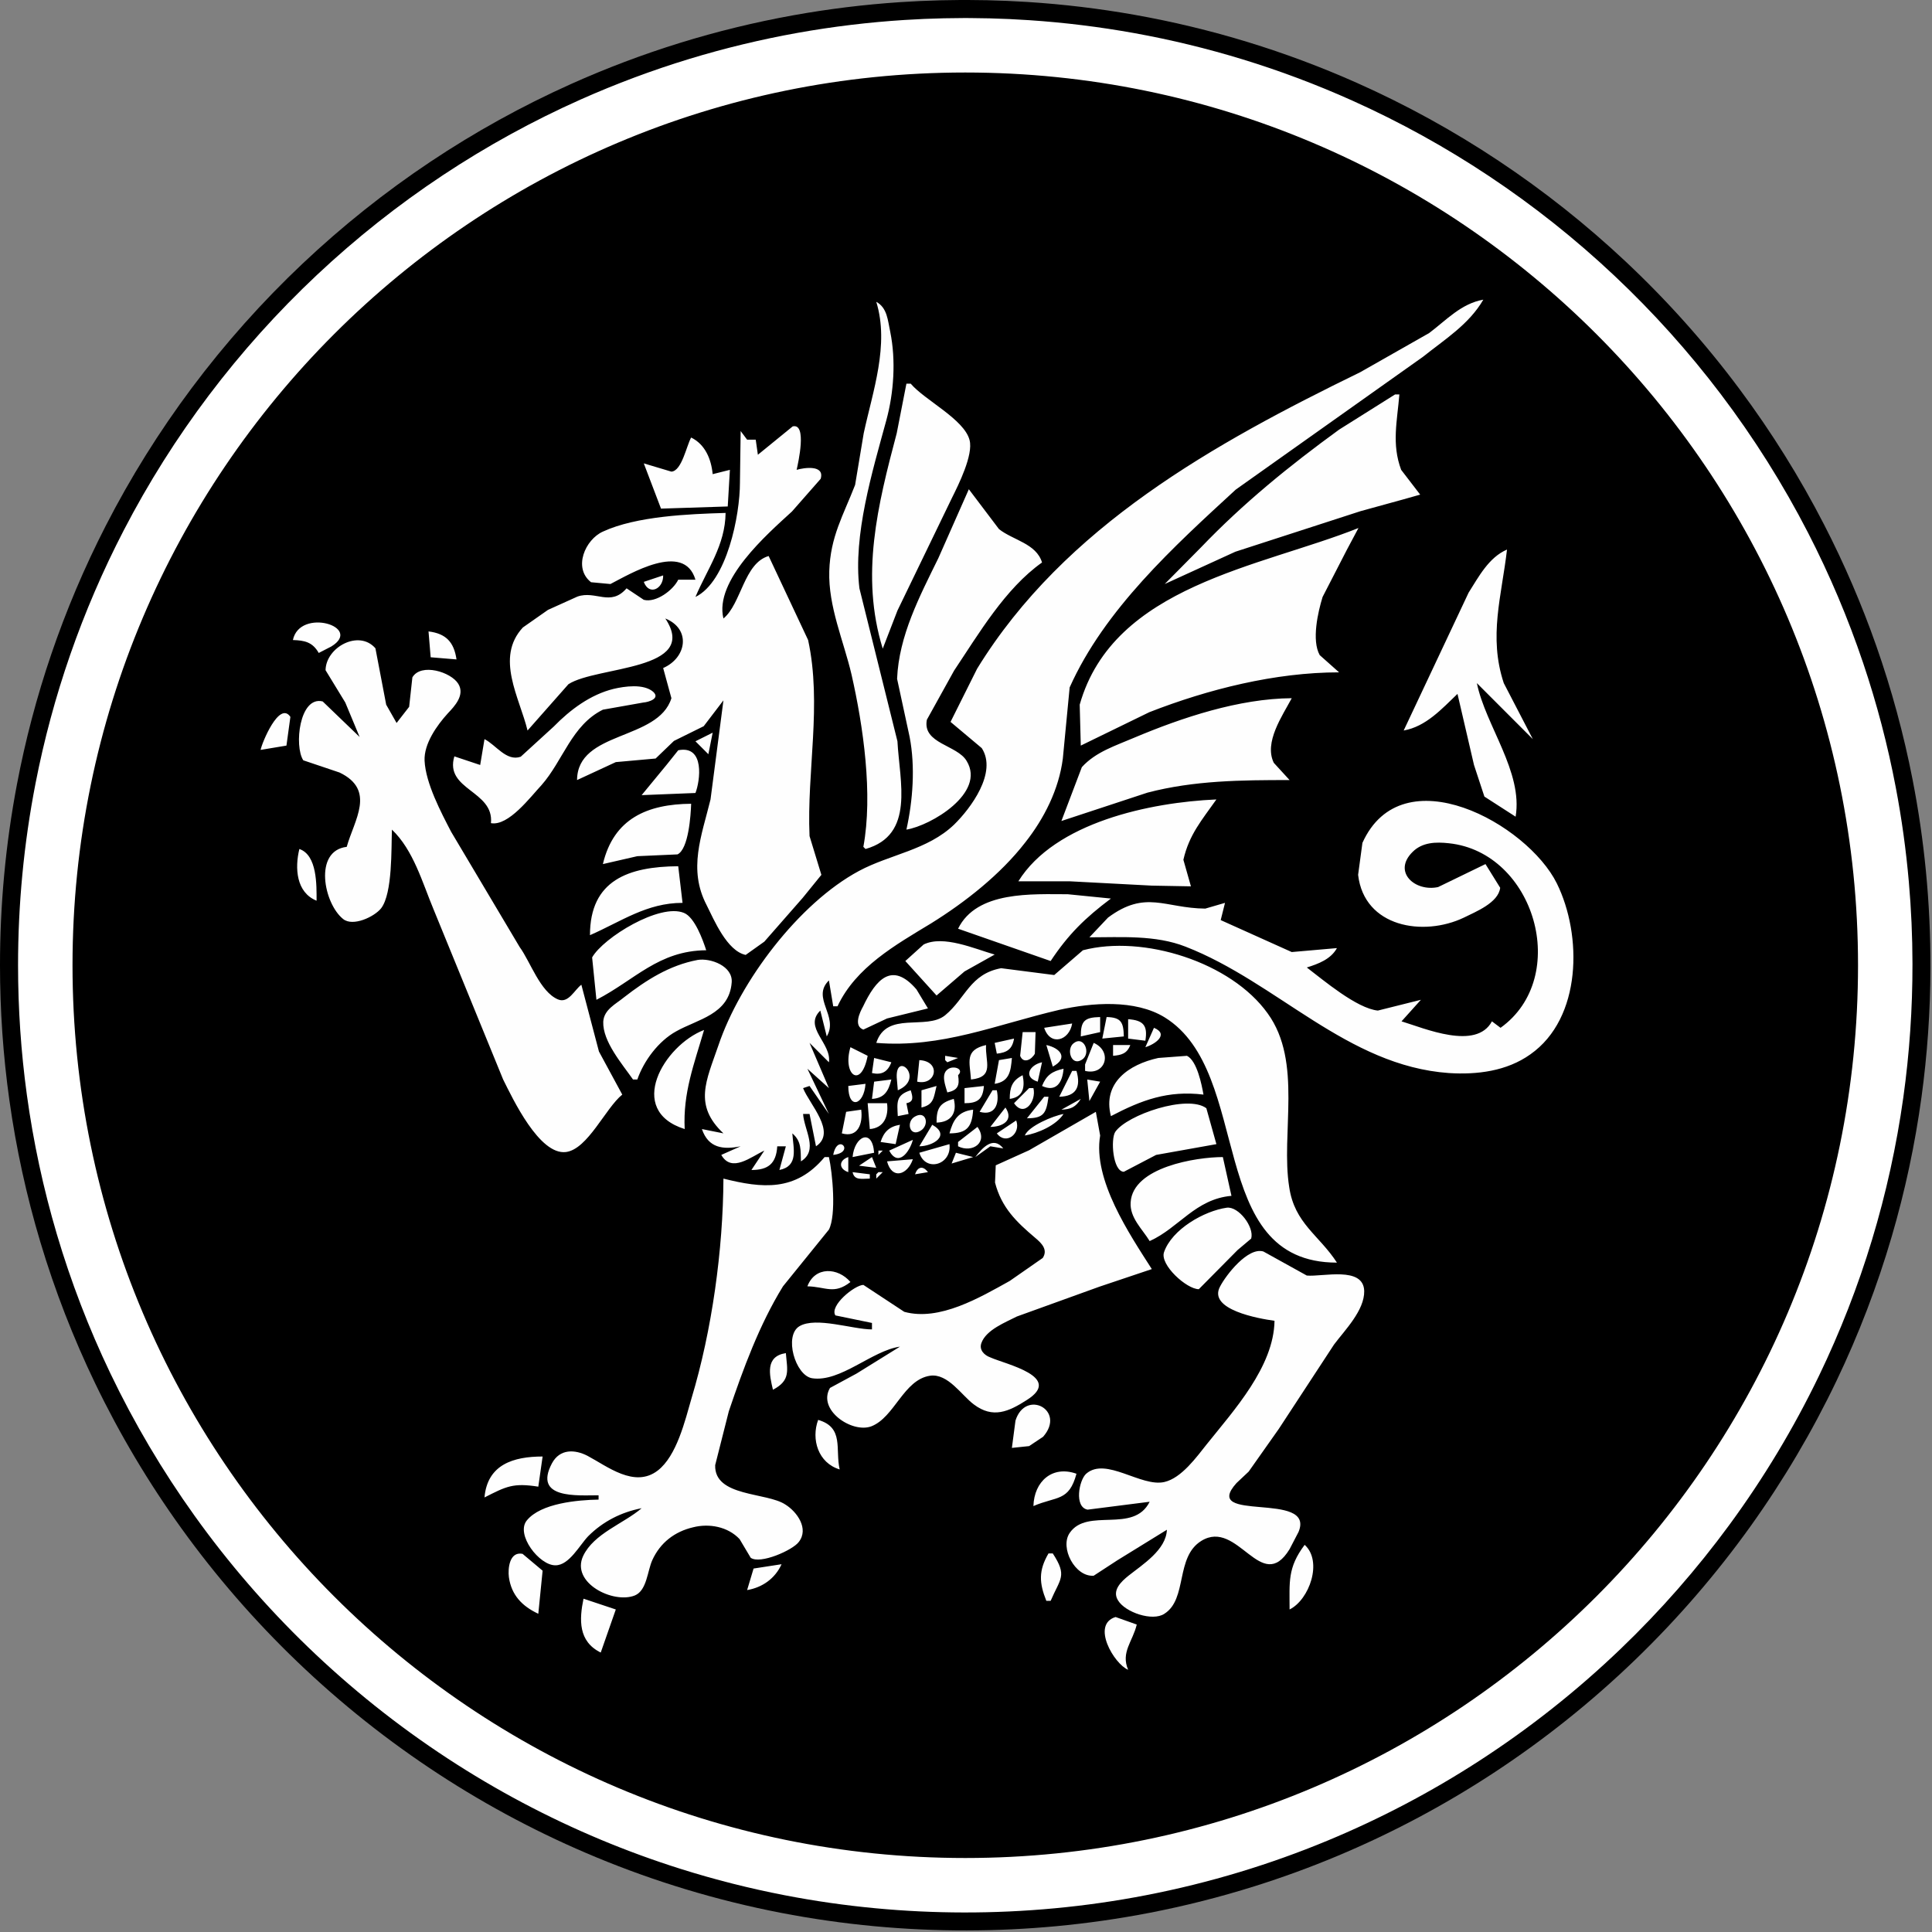 <?xml version="1.0" encoding="UTF-8" standalone="no"?>
<!DOCTYPE svg PUBLIC "-//W3C//DTD SVG 1.1//EN" "http://www.w3.org/Graphics/SVG/1.1/DTD/svg11.dtd">
<svg width="100%" height="100%" viewBox="0 0 1182 1182" version="1.1" xmlns="http://www.w3.org/2000/svg" xmlns:xlink="http://www.w3.org/1999/xlink" xml:space="preserve" style="fill-rule:evenodd;clip-rule:evenodd;stroke-linejoin:round;stroke-miterlimit:1.414;">
    <rect x="0" y="0" width="1182" height="1182" fill="#808080" stroke="none"/>
    <g transform="matrix(1,0,0,1,-649.606,-1163.39)">
        <g>
            <g transform="matrix(0.986,0,0,0.986,585.01,1102.16)">
                <path d="M665.39,62.09C669.574,62.1 673.758,62.146 677.942,62.239C686.253,62.423 694.56,62.778 702.856,63.305C725.181,64.722 747.428,67.383 769.455,71.286C793.217,75.497 816.723,81.154 839.798,88.22C862.846,95.278 885.462,103.74 907.483,113.542C938.092,127.165 967.545,143.375 995.443,161.925C1023.41,180.521 1049.81,201.466 1074.29,224.46C1100.06,248.663 1123.69,275.134 1144.82,303.473C1164.61,330.014 1182.21,358.189 1197.35,387.63C1209.86,411.945 1220.7,437.121 1229.75,462.924C1239.24,489.978 1246.77,517.717 1252.25,545.856C1255.92,564.637 1258.67,583.593 1260.52,602.639C1262.46,622.674 1263.39,642.807 1263.33,662.936C1263.25,689.654 1261.4,716.367 1257.78,742.839C1253.78,772.068 1247.6,800.999 1239.32,829.313C1230.32,860.043 1218.84,890.04 1205.02,918.924C1189.93,950.456 1172.07,980.656 1151.73,1009.08C1130.44,1038.8 1106.45,1066.58 1080.14,1091.96C1052.95,1118.2 1023.3,1141.87 991.679,1162.56C961.088,1182.57 928.664,1199.78 894.934,1213.87C878.313,1220.82 861.377,1227.01 844.194,1232.41C822.684,1239.18 800.788,1244.73 778.649,1249.01C759.547,1252.7 740.264,1255.46 720.893,1257.28C702.445,1259.01 683.918,1259.88 665.39,1259.91C646.216,1259.94 627.041,1259.07 607.95,1257.28C588.579,1255.46 569.297,1252.7 550.195,1249.01C530.164,1245.14 510.334,1240.23 490.808,1234.32C472.093,1228.65 453.659,1222.06 435.594,1214.57C401.536,1200.46 368.8,1183.18 337.92,1163.05C306.52,1142.58 277.046,1119.16 249.994,1093.21C223.612,1067.91 199.536,1040.2 178.168,1010.54C157.739,982.183 139.789,952.043 124.611,920.561C110.976,892.282 99.58,862.925 90.574,832.849C81.938,804.011 75.502,774.517 71.325,744.705C67.441,716.983 65.511,688.992 65.511,661C65.511,642.465 66.356,623.931 68.056,605.474C69.812,586.405 72.482,567.42 76.06,548.608C81.248,521.328 88.349,494.414 97.297,468.127C106.603,440.79 117.905,414.135 131.076,388.437C146.45,358.437 164.369,329.745 184.561,302.752C205.198,275.165 228.207,249.355 253.247,225.692C277.874,202.421 304.464,181.229 332.65,162.425C360.266,144.002 389.411,127.876 419.698,114.284C441.683,104.419 464.266,95.889 487.285,88.762C510.329,81.627 533.807,75.9 557.546,71.616C579.548,67.645 601.774,64.916 624.082,63.429C632.371,62.877 640.671,62.495 648.976,62.285C653.156,62.179 657.337,62.119 661.519,62.096C662.809,62.091 664.099,62.089 665.39,62.09Z"/>
            </g>
            <path d="M1239.22,1174.43C1235.17,1174.44 1231.12,1174.49 1227.07,1174.58C1219.03,1174.76 1210.99,1175.1 1202.96,1175.61C1181.06,1177 1159.23,1179.63 1137.63,1183.49C1115.23,1187.5 1093.08,1192.83 1071.32,1199.45C1048.72,1206.33 1026.56,1214.61 1004.98,1224.21C975.63,1237.28 947.379,1252.8 920.6,1270.55C893.268,1288.66 867.475,1309.09 843.575,1331.54C819.487,1354.17 797.325,1378.84 777.41,1405.22C757.759,1431.24 740.299,1458.92 725.293,1487.88C712.578,1512.41 701.627,1537.86 692.561,1563.96C683.656,1589.6 676.571,1615.87 671.373,1642.52C667.77,1660.99 665.073,1679.63 663.288,1698.37C661.528,1716.84 660.653,1735.39 660.653,1753.94C660.653,1780.42 662.438,1806.9 666.03,1833.13C669.982,1862 676.121,1890.57 684.393,1918.51C693.018,1947.64 703.959,1976.09 717.071,2003.49C731.668,2034 748.95,2063.22 768.638,2090.72C789.231,2119.49 812.45,2146.37 837.909,2170.94C864.221,2196.32 892.919,2219.23 923.516,2239.25C953.115,2258.61 984.486,2275.26 1017.12,2288.9C1033.2,2295.62 1049.59,2301.61 1066.21,2306.84C1087.02,2313.39 1108.2,2318.75 1129.62,2322.89C1148.11,2326.47 1166.76,2329.14 1185.51,2330.89C1203.36,2332.57 1221.29,2333.41 1239.22,2333.44C1257.78,2333.47 1276.34,2332.62 1294.81,2330.89C1313.55,2329.14 1332.21,2326.47 1350.69,2322.89C1370.07,2319.14 1389.26,2314.4 1408.15,2308.68C1426.25,2303.2 1444.09,2296.82 1461.56,2289.58C1493.98,2276.15 1525.16,2259.75 1554.61,2240.68C1585.54,2220.64 1614.56,2197.66 1641.15,2172.14C1665.43,2148.86 1687.68,2123.48 1707.59,2096.37C1728.63,2067.7 1747.04,2037.11 1762.48,2005.08C1775.41,1978.25 1786.27,1950.43 1794.9,1921.93C1803.51,1893.48 1809.91,1864.37 1814.04,1834.94C1817.84,1807.8 1819.7,1780.4 1819.66,1753C1819.63,1736.29 1818.9,1719.59 1817.44,1702.95C1815.75,1683.57 1813.09,1664.28 1809.45,1645.18C1804.55,1619.37 1797.87,1593.89 1789.48,1569C1780.27,1541.68 1769.01,1515.07 1755.83,1489.44C1740.51,1459.66 1722.6,1431.22 1702.38,1404.52C1682.78,1378.64 1661,1354.4 1637.37,1332.14C1613.51,1309.65 1587.75,1289.18 1560.44,1271.03C1533.94,1253.4 1505.98,1237.96 1476.94,1224.93C1455.13,1215.14 1432.71,1206.71 1409.85,1199.71C1388.1,1193.06 1365.96,1187.69 1343.58,1183.65C1322.29,1179.81 1300.79,1177.17 1279.2,1175.73C1271.18,1175.19 1263.14,1174.83 1255.11,1174.62C1251.06,1174.52 1247.02,1174.46 1242.97,1174.44C1241.72,1174.43 1240.47,1174.43 1239.22,1174.43ZM1240.16,1207.75C1541.61,1207.75 1786.35,1452.49 1786.35,1753.94C1786.35,2055.39 1541.61,2300.12 1240.16,2300.12C938.708,2300.12 693.97,2055.39 693.97,1753.94C693.97,1452.49 938.708,1207.75 1240.16,1207.75Z" style="fill:white;"/>
            <g transform="matrix(1.317,0,0,1.318,789.295,1320.36)">
                <path d="M418,656C414.5,647.833 420.167,642.833 422,635L412.167,631.5C400.667,635 411.5,653.333 418,656ZM165,623C163,632.667 162.5,642.833 173,648L180,628L165,623ZM486,494C485.667,515.333 467.167,535.5 454.5,551.333C449.833,557.168 442.833,567 434.833,568.833C424,571.333 407.667,557 398.5,565C395.167,568 392.833,580.5 399.167,581.667L428,578C420.5,593 399,580.5 390.833,592.5C386.167,599.333 393.333,613 402,612.333L413,605.167L436,591C435.667,600.333 424.667,607.167 418.167,612.333C414.833,615 410.333,619.167 413.333,623.833C416.667,629.333 429.333,633.667 434.833,630C445.667,623.167 439.833,603.667 452,596.167C469,585.667 479.833,621.5 493,600L497.167,592C505.167,572.667 451.333,588.167 468.333,569.333L474,564L488,544.167L513.667,505C518.667,498.333 527.833,489.167 527.667,480.167C527.333,468.5 508.333,473.667 501,473L480.833,461.833C473.667,459.667 463.5,472.667 460.667,478.167C455,488.833 478.667,493 486,494ZM144,630L146,610L136.667,602.167C130.5,601 129.832,609.167 130.332,613C131.5,621.333 136.5,626.5 144,630ZM500,598C492,608.667 493,615.167 493,628C502.167,623.5 508.5,605.667 500,598ZM383,602C389.833,612.5 386.5,613.5 382,624L380,624C376.667,615.667 376.333,610 381,602L383,602ZM279,418C280.667,425.333 282.5,444.833 279,451.667L257.667,478C246.667,495.833 239.167,516.333 232.5,536L226.167,561C225.667,575.833 250.167,573.5 258.833,579.333C264.167,582.667 269.833,590.5 265,596.667C262.167,600.5 247,607.167 242.667,604L237.5,595.333C232,589.5 223.333,588 216,589.833C207.333,591.833 200.667,597 197,605C194.667,610 194.5,619.167 188.833,621.5C178.833,625.5 159,615.667 164.833,603.167C169.833,592.667 183.667,588.167 192,581C182.5,582.833 174,587.167 167.167,594C163.167,598.167 158.333,607.5 152,607.5C144.5,607.667 133.333,593.167 138.667,586.667C145.167,578.667 162.333,577.167 172,577L172,575C162.167,575 141.5,576.833 150.333,560.167C154,553.333 161,553.667 166.833,556.668C176,561.5 188.667,571.833 199.5,563.5C208.333,556.668 212.167,540.333 215.167,530C224.667,498.5 229.833,461.167 230,428C248,432.5 263.5,434.167 277,418L279,418ZM244,609L241,619C248,617.833 254,613.667 257,607L244,609ZM374,580C384.833,575.333 390.5,578 394,565C382.833,561 374.333,568.5 374,580ZM119,576C129.167,570.833 132.333,569.167 144,571L146,557C132.5,557 120.333,560.667 119,576ZM274,540C270.667,549 274,560 284,563C281.833,553.667 286.167,543.5 274,540ZM364,553L372,552.167L378.5,547.833C389.333,535.5 370.333,525.5 365.667,540.333L364,553ZM299,495L299,498C290,498 273,492 265.333,496.5C258,500.833 263.333,519.333 271.167,520.667C284.333,522.667 299,507.833 312,506L291.833,518.5L279.5,525.167C273.5,535.333 289.667,546.333 298.667,543C309.5,538.833 313.667,521.333 326,519.5C334.333,518.333 340.667,528.667 346.333,532.833C355.167,539.5 362.5,536.167 370.833,530.833C388.167,520 361,514.167 354,511C351.167,510 348.667,507.5 349.833,504.333C352,498.167 361.167,494.667 366.333,492L404.667,478.167L429,470C418.667,453.833 401.5,428.5 405,408L403,397L372,414.833L356.5,421.833L356.167,429.833C359.167,441.5 366.167,448.167 374.833,455.5C377.833,458 380.833,461 378.333,464.833L363,475.5C349.167,483.167 330.333,494.333 314,489.833L295,477.333C290.833,477.5 279.167,487 282,491.5L299,495ZM253,526C261.333,521.667 259.667,517 259,509C249.333,510.5 251.333,519 253,526ZM269,478C277.5,478.167 281.333,482 289,476C283.167,469.167 272.5,468.667 269,478ZM463.833,441.5C453.333,443 438.333,451.5 434.667,462.167C432.667,468 445.167,479.333 450.833,479.333L468.833,461.167L475.167,455.833C476.667,450.5 469.333,440.833 463.833,441.5ZM301,365C331.5,367.5 356.667,356.5 386,349.667C401,346.333 421.167,344.667 435,353.167C476.5,378.833 453.5,467 515,467C506.667,454.167 495.333,448.833 492.833,432C488.833,407 499.167,373.833 482.833,351.333C465.833,327.5 425,314.667 397,322L383.667,333.5L359,330.333C344.5,333 342.5,344.333 333,352.167C324.167,359.333 305.833,350 301,365ZM428,457C441.667,450.833 449.167,437.5 466,436L462,418C449.667,418 420.167,422.667 419.167,439C418.667,446.167 424.667,451.5 428,457ZM290,425C290.833,429 294.333,428 298,428L298,426L290,425ZM304,425L301,428L301,426L302,425L304,425ZM319,426L325,425C322.667,421.833 320.167,422.5 319,426ZM306,420C308.333,428.667 315.5,426.333 318,419L306,420ZM288,425L288,418C283.5,419.5 283.5,423.5 288,425ZM459,412L454.333,395.333C445.667,388.833 417.5,398.333 412,406.333C409.833,409.667 410.833,424.667 416,424.833L431,417L459,412ZM255,413C254.5,421.167 250.667,424 243,424L249,415C242.833,417.833 233.833,425.5 229,417L238,413C229.833,414.667 223,413.833 220,405L230,407C216,393.833 222,382.667 227.667,366.167C237.667,336.5 265,300.167 293,285.167C307.333,277.5 324.833,275.5 337.167,263.667C344.833,256.167 357.333,239.5 350,228.167L335.5,216L347.833,191.333C388.5,125.167 458.167,86.667 525.833,53.667L557.833,35.5C565.833,29.5 572.667,21.833 583,20C576.333,31.5 565,38.5 555,46.5L468,108.167C439.333,134.5 407,163.833 390.833,200L387.667,233C385.833,247.333 379,260.833 370.167,272C358.667,286.833 342.333,299.667 326.5,309.5C310,319.5 291.5,329.833 283,348L281,348L279,336C270.667,344.167 283.667,352.5 278,362L275,350C267,357.833 280.333,365.167 279,374L270,365L279,386L269,377L279,398L270,385L267,386C269.833,393.333 282.833,406.5 273,413L270,398L267,398C267.5,405.5 274.333,414.833 266,420C265.833,414.833 266.333,410.667 262,407C262.5,414.167 265,422.167 256,424L259,413L255,413ZM299,418L293,422L301,423L299,418ZM321,416C323.833,425.167 336.167,421.667 335,412L321,416ZM338,416L336,421L346,418L338,416ZM307,415C311.167,422.833 316.5,415.667 318,410L307,415ZM290,418L300,416C299.167,404.333 290.833,408.333 290,418ZM347,418L354,413L360,414C355.333,408 350.167,413.833 347,418ZM281,417C291.5,415.833 283,406.5 281,417ZM302,417L302,415L304,415L302,417ZM61,223L43.833,206.5C33,203.833 30.5,227.333 34.833,233.833L51.667,239.5C68.667,247.667 58.5,261.5 55,274C39.5,275.833 44.333,300.333 53.333,307.5C57.833,311.167 67.833,306.5 71,302.5C76.333,295.5 75.667,274.667 76,266C86,275.5 90.167,290.667 95.333,303L127.667,382C132.167,391 144.5,417.167 156.833,415.667C167,414.333 175.167,395.333 183,389L172.167,369L164,338C160.833,340.333 158,346.833 153.167,344.833C144.833,341.333 140.333,327.333 135.333,320.5L103.5,267C98.833,258 91.667,244.5 91.167,234C90.833,226.167 96.833,217.667 102,212C105.167,208.667 110,203.5 106.833,198.333C103.5,192.833 89.5,188.5 85.5,195.333L84,209L78.167,216.5L73.333,208L68.333,181.833C60.667,173 45.333,181.333 45.167,192L54.333,207L61,223ZM348,404L339,411L339,413C345.667,416.333 353.167,411.167 348,404ZM327,403L321,413C327.167,413 335.833,408 327,403ZM303,411L310,412L312,403C307,403.833 304.5,406.333 303,411ZM366,401L357,407C361.167,412.667 368.333,407.167 366,401ZM370,408C376,407 384.5,403.333 388,398C383.167,398.833 371.667,403.667 370,408ZM287,397L285,407C292.5,409.167 294.833,402.5 294,396L287,397ZM335,407C343,407 345.5,404.167 346,396C339,396.833 336.667,400.833 335,407ZM319,399.167C314.667,401.5 316.5,408.833 321.5,405.833C325.833,403.333 324.333,396.167 319,399.167ZM212,405C211.167,388.167 216.333,375 221,359C202.333,366.167 184.5,396.333 212,405ZM306,393C306.833,399.167 304.5,404.5 298,405L297,393L306,393ZM361,395L354,404C359.333,404 365.167,401.167 361,395ZM329,402C335.667,401.833 338.667,397.667 337,391C330.333,392.833 329,395.5 329,402ZM381,390C380,397.667 378.833,400 371,400L379,390L381,390ZM410,399C424.333,391.5 436.5,387 453,389C452.167,384.333 450,373.333 445.333,371L432,372C418.333,375 406,383.5 410,399ZM311,399L316,398L315,393C318.5,392.333 318,390.167 317,387C310,389.167 310.667,392.667 311,399ZM357,387C358.333,393.333 356.167,399 349,397L355,387L357,387ZM387,396C391.333,395.833 393.667,394.833 396,391L387,396ZM374,386C375.5,392 369.667,399.833 365,393L372,386L374,386ZM322,387L322,395C327.833,393.667 327.667,390.333 329,385L322,387ZM342,386L342,393C348,393 350.5,391.333 351,385L342,386ZM288,385C288,396.333 295.333,393.833 296,384L288,385ZM399,382L400,392L405,383L399,382ZM300,383L299,391C304.667,390.667 306.667,387.5 308,382L300,383ZM363,391C369.167,390.167 370.167,385.833 369,380C364,382.5 363,385.833 363,391ZM394,378C396.167,385.5 393.833,389.833 386,390L392,378L394,378ZM334,388C338.833,387 339.833,384.833 339,380C342,377.167 337,375.333 334.333,377.167C330.833,379.5 333.167,384.833 334,388ZM311,387C323.833,381.5 310,368.5 310.5,381L311,387ZM378,385C384.5,388 387.5,383.5 388,377C382.667,378.167 380,380 378,385ZM358,373L356,384C362.833,383 363.5,378.167 364,372L358,373ZM321,373L320,383C328.833,385 331.333,373.5 321,373ZM376,383L378,374C372.333,375.167 369,380.833 376,383ZM345,382C356.167,380.833 351.5,373.667 352,366C341.833,368.333 344.5,374 345,382ZM190,382L188,382C183,374.833 173.833,364.333 174.167,355.167C174.5,349.5 180,347 183.833,343.833C194.167,335.833 204.833,329 218,326.5C224,325.5 234.5,329.333 233.833,337C232.667,351.833 218,354 208,359.667C199.833,364.167 193,373.333 190,382ZM289,367C285.167,379.833 294,386.667 297,371L289,367ZM300,372L299,379C303.5,380 306.333,378.5 308,374L300,372ZM584,282L562,292.667C551.333,295 540.667,285.667 550.167,276.333C554.667,271.833 561,271.667 567,272.333C606.833,276.5 623.833,334.5 591,358L587,355C579.667,368.667 555.5,358.167 545,355L554,345L534,350C524.167,349 508.667,335.833 501,330C506.333,328.333 512.167,326.167 515,321L494,322.833L461,308L463,300L453.833,302.667C435,302.5 426.167,293.833 408.667,306.833L400,316C414.667,316 430.667,314.833 444.667,320.333C487.167,336.833 519.667,375.667 567,379C580,379.833 593.833,378.167 604.833,370.333C628.833,353.5 629,315 617.167,291C603.5,263.333 545.333,231.167 526.833,272.167L524.833,287C527.667,311.333 555.167,315.833 574,306.833C579.333,304.167 590,300 590.833,293L584,282ZM402,365L398,375L398,378C407.667,380.333 410.833,368.833 402,365ZM380,366L383,376C390.5,372 386.333,367.333 380,366ZM333,371L333,373L334,374L339,372L333,371ZM392.667,365.167C389.167,367.833 391.5,376 396.5,372.833C401,370 397.5,361.333 392.667,365.167ZM375,360L374.667,370C373.167,372.833 369.333,374.833 367.833,371L369,360L375,360ZM419,366C417.5,370 414.833,370.667 411,371L411,366L419,366ZM356,365L357,370C361.667,369.5 364.167,368 365,363L356,365ZM430,358L426,367C430.5,365.667 437.167,361 430,358ZM418,354L418,363L426,364C427.167,357 425.167,354.5 418,354ZM379,358C381.833,366.667 390.667,364 392,356L379,358ZM408,353L406,363L416,362C415.833,355.5 414.833,353.167 408,353ZM396,362L405,360L405,353C397.667,353.167 396,354.833 396,362ZM325,349L319.667,340.167C308.333,327 300.833,335.5 294.833,348.167C293.333,350.833 290.333,357.167 295,358.833L306,353.667L325,349ZM171,345C188.833,335.833 199.833,322.167 222,322C220.5,317.333 216.667,306.667 211.667,304.667C200.5,300 174.167,316.167 169,325.333L171,345ZM329,343L342,331.833L356,324C346.667,321.333 332.167,314.833 323,319.333L314.5,327L329,343ZM339,312L382,327C390.167,314.667 398,307 410,298L390,296C373.5,296 347.667,294.333 339,312ZM245,85L246,92L262.167,78.833C269,77.167 264.667,96 264,99C267.333,98 277.167,96.5 275.167,103.167L261.833,118.333C250.167,129 225.667,150.333 230,168C238.333,161.167 239.5,142.333 251,139L269.333,178C275.833,207.833 268.667,239 270,269L275.5,287L266.833,297.667L249,318L240.333,324.167C231.667,322.333 225.667,308 222.167,301C213.5,284.333 219.833,269 224,252L230,206L220.833,218L207,224.833L198.5,233L180,234.667L162,243C162.167,220 199.667,224.833 205.833,205L202,191C213,186.167 215,172.833 203,168C219.167,192.333 171.167,190 158,198.5L139,220C135.333,204.833 123.833,186.167 136.833,172.167L148.5,164L162.167,157.833C170.667,154.833 177.5,162.667 185,154L193,159.333C198.667,160.833 206.667,154.833 209,150L217,150C211.667,132 186.333,147.5 177.5,152L168.5,151.167C160,144.5 165.833,131.333 174,127.667C189.5,120.5 213.833,119.5 231,119C230.833,134 222.5,145 217,158C231.667,150.833 237.667,120 237.667,105L238,81L241,85L245,85ZM168,315C182.5,308.667 194.333,300 211,300L209,283C185.833,283.167 168,289.5 168,315ZM33,275C30.833,283.833 31.5,295.167 41,299C41,291.833 41.333,277.833 33,275ZM367,290C384,262.667 428.167,253.333 459,252C452.167,261.667 446.333,268.333 443.667,280L447.167,292.333L429,292L391,290L367,290ZM174,282L190,278.333L208.667,277.5C213.833,275 214.833,259.167 215,254C194.667,254.167 179,260.833 174,282ZM301,21C307.167,41 299.333,62.667 295.167,82L291.167,106C285.667,120.167 279.667,130 279.167,146C278.667,162.5 285.833,178.333 289.5,194C295,218.167 299.5,249.667 295,274L296,275C319,268.5 311.833,243.833 310.833,225L293.167,154C290.167,129.333 299.167,99.833 305.667,76C309.167,63.167 310.167,48.167 307.5,35C306.333,29.667 306.167,23.833 301,21ZM344,108L329.833,140C321.167,157.667 311.5,176 310.667,196L316.5,223C319.167,236.833 318,252.5 315,266C326.333,264.167 352,249 343,234.167C338.667,226.667 322.333,226.167 324.5,215L337.167,192.167C348.667,175 360.833,154.167 378,142C375.333,133.167 364.5,131.667 358,126.5L344,108ZM119,224L117,236L105,232C100.333,247.667 123.5,247.833 122,263C130.167,264.5 140.333,250.833 145.5,245.333C155.5,234 159.5,217.5 174,210.333L192.833,207C195.167,206.833 200.833,205.167 197.333,202C192.833,198.167 184,199.5 179,200.667C168.167,203.333 158.833,210.333 151.167,218.167L135.833,232.167C129.167,234.5 124.333,226.667 119,224ZM387,262L427,248.833C448.667,243.167 470.667,243 493,243L485.667,235C481,225.5 489.667,213.167 494,205C469.5,205.167 443,214 420.833,223.333C412.333,227 403,229.833 396.5,237L387,262ZM546,220C556.333,218.167 563.667,210 571,203L578.667,236L583.5,250.667L598,260C601.5,239.167 584,217.667 580,198L606,224L592.5,198C585.333,176.333 591.5,157.667 594,136C585.5,139.667 580.833,148.667 576.167,156L546,220ZM192,250L217,249C219.167,243.5 221.5,226.667 209,229.167L203.667,235.833L192,250ZM217,225L223,231L225,221L217,225ZM15,229L27,227L28.833,213.667C23.667,206 15.5,226 15,229ZM525,126C479.5,144.167 411.167,152.667 395.5,208L396,227L427.833,211.5C455.167,200.833 486.333,193 516,193L507,185C503.167,178.167 506.167,165 508.333,158L519.667,136L525,126ZM93,174L94,186L106,187C104.833,179 101.167,175 93,174ZM30,178C35.5,178.167 39.167,179 42,184L47.833,181C62.833,171.833 33.167,162.833 30,178ZM317,59C323.5,66.667 341.833,75.5 344.333,85.167C346.167,92 339.167,106 336.167,112L310.833,164.333L304,182C293.5,148 301.667,115.333 310.5,82L315,59L317,59ZM193,151C195.5,157.667 202.167,154.167 202,148L193,151ZM544,64C543,76.333 540.333,87 544.833,99L553.667,110.5L546,112.667L526,118.167L467.833,137L435,152L451.833,135C471.5,114.5 492.833,97.167 516,80.333L542,64L544,64ZM215,84C212.833,87.833 210.667,99.5 205.833,99.833L193,96L201,117L232,116L233,99L225,101C224.333,94 221.5,87.167 215,84Z" style="fill:rgb(254,254,254);"/>
            </g>
        </g>
    </g>
</svg>
